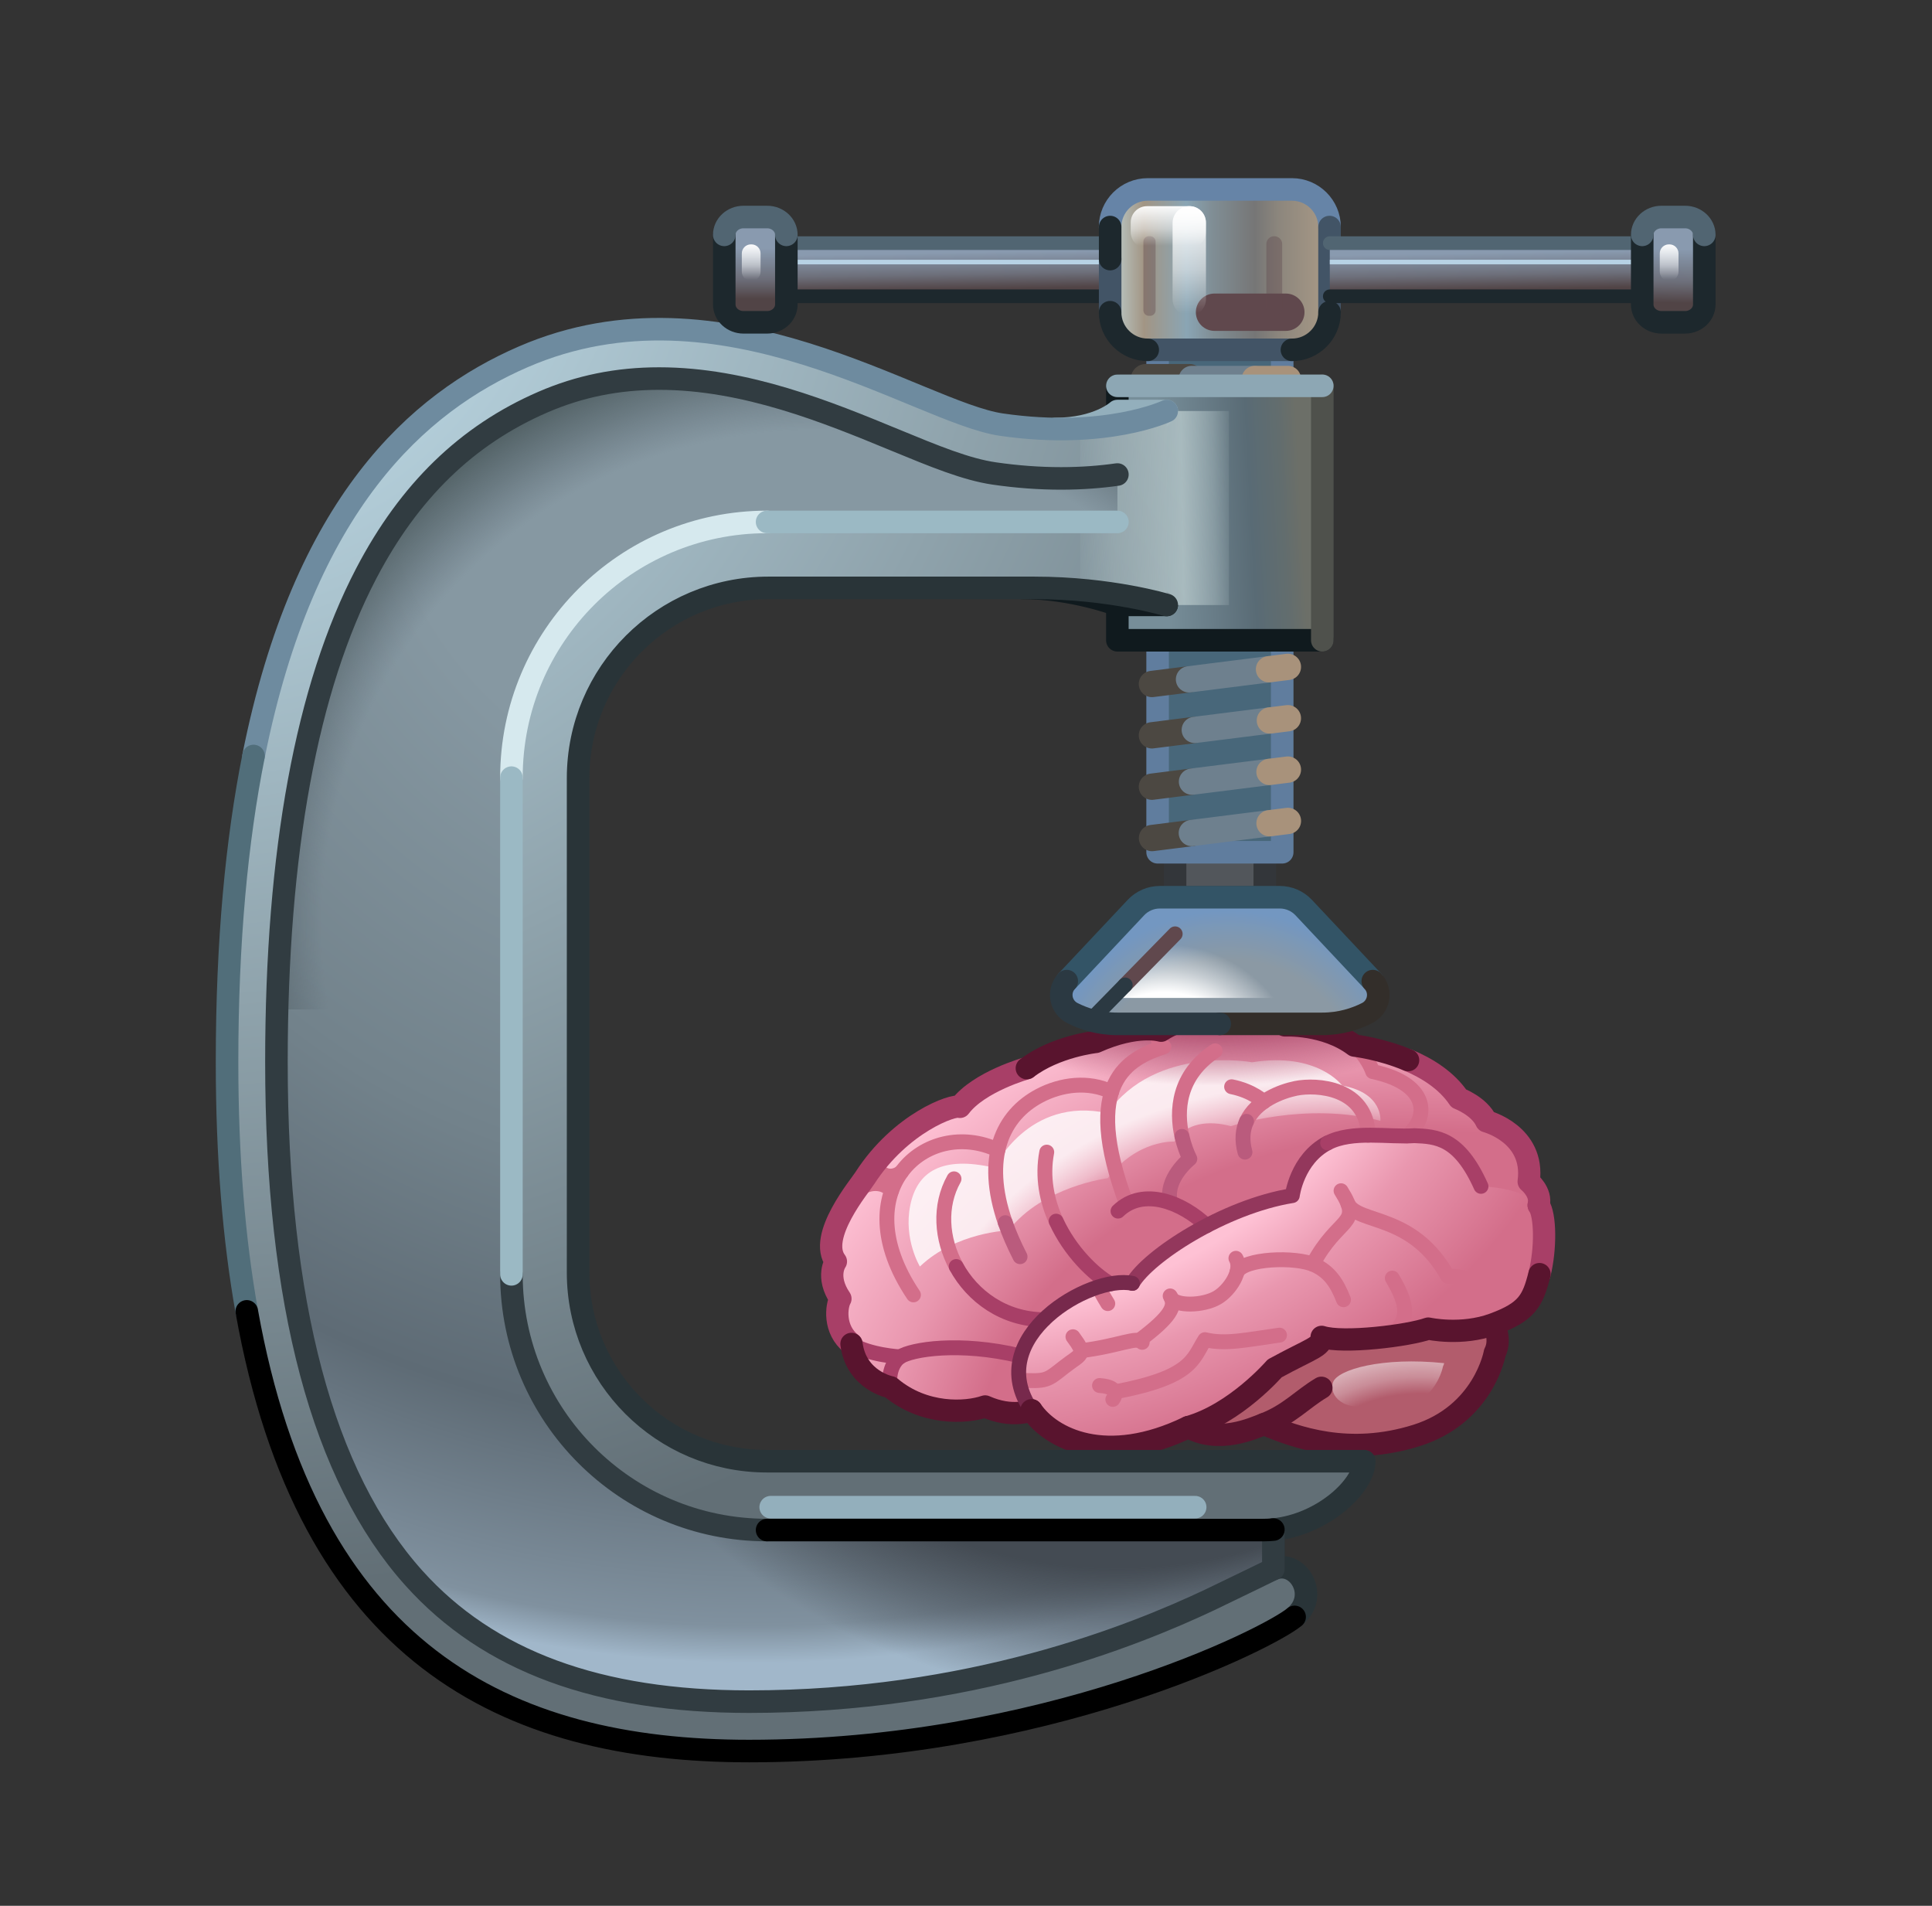 <svg width="73" height="72" viewBox="0 0 73 72" fill="none" xmlns="http://www.w3.org/2000/svg">
<rect x="0" y="0" width="73" height="72" fill="#333333" stroke="none"/>
<mask id="mask0_677_34124" style="mask-type:luminance" maskUnits="userSpaceOnUse" x="0" y="0" width="73" height="72">
<path d="M72.5 0H0.5V72H72.5V0Z" fill="white"/>
</mask>
<g mask="url(#mask0_677_34124)">
<path d="M47.789 31.88V33.897H44.4V31.88H47.789Z" fill="#52565B"/>
<path d="M47.789 31.88V33.897H44.4V31.88H47.789Z" stroke="#33363A" stroke-width="0.852" stroke-linecap="round" stroke-linejoin="round"/>
<path d="M48.448 11.447V32.198H43.74V11.447H48.448Z" fill="#48677A"/>
<path d="M48.448 11.447V32.198H43.74V11.447H48.448Z" stroke="#607D9E" stroke-width="0.852" stroke-linecap="round" stroke-linejoin="round"/>
<path d="M44.938 14.319H43.293" stroke="#4C4842" stroke-width="1.136" stroke-linecap="round" stroke-linejoin="round"/>
<path d="M47.412 14.318H45.032" stroke="#6E808E" stroke-width="0.994" stroke-linecap="round" stroke-linejoin="round"/>
<path d="M45.039 29.53L43.525 29.721" stroke="#4C4842" stroke-width="0.994" stroke-linecap="round" stroke-linejoin="round"/>
<path d="M47.966 29.162L45.039 29.53" stroke="#6E808E" stroke-width="0.994" stroke-linecap="round" stroke-linejoin="round"/>
<path d="M48.663 29.075L47.967 29.162" stroke="#A8927B" stroke-width="0.994" stroke-linecap="round" stroke-linejoin="round"/>
<path d="M45.036 31.471L43.528 31.661" stroke="#4C4842" stroke-width="0.994" stroke-linecap="round" stroke-linejoin="round"/>
<path d="M47.966 31.102L45.033 31.471" stroke="#6E808E" stroke-width="0.994" stroke-linecap="round" stroke-linejoin="round"/>
<path d="M48.664 31.014L47.968 31.102" stroke="#A8927B" stroke-width="0.994" stroke-linecap="round" stroke-linejoin="round"/>
<path d="M45.145 27.576L43.525 27.78" stroke="#4C4842" stroke-width="0.994" stroke-linecap="round" stroke-linejoin="round"/>
<path d="M47.982 27.219L45.145 27.576" stroke="#6E808E" stroke-width="0.994" stroke-linecap="round" stroke-linejoin="round"/>
<path d="M48.662 27.134L47.982 27.219" stroke="#A8927B" stroke-width="0.994" stroke-linecap="round" stroke-linejoin="round"/>
<path d="M45.036 23.711L43.528 23.901" stroke="#4C4842" stroke-width="0.994" stroke-linecap="round" stroke-linejoin="round"/>
<path d="M47.966 23.342L45.033 23.711" stroke="#6E808E" stroke-width="0.994" stroke-linecap="round" stroke-linejoin="round"/>
<path d="M48.664 23.254L47.968 23.342" stroke="#A8927B" stroke-width="0.994" stroke-linecap="round" stroke-linejoin="round"/>
<path d="M44.926 19.846L43.525 20.022" stroke="#4C4842" stroke-width="0.994" stroke-linecap="round" stroke-linejoin="round"/>
<path d="M47.948 19.465L44.926 19.846" stroke="#6E808E" stroke-width="0.994" stroke-linecap="round" stroke-linejoin="round"/>
<path d="M48.663 19.376L47.949 19.466" stroke="#A8927B" stroke-width="0.994" stroke-linecap="round" stroke-linejoin="round"/>
<path d="M44.926 21.785L43.525 21.962" stroke="#4C4842" stroke-width="0.994" stroke-linecap="round" stroke-linejoin="round"/>
<path d="M47.948 21.405L44.926 21.785" stroke="#6E808E" stroke-width="0.994" stroke-linecap="round" stroke-linejoin="round"/>
<path d="M48.663 21.315L47.949 21.405" stroke="#A8927B" stroke-width="0.994" stroke-linecap="round" stroke-linejoin="round"/>
<path d="M44.926 25.665L43.525 25.841" stroke="#4C4842" stroke-width="0.994" stroke-linecap="round" stroke-linejoin="round"/>
<path d="M47.948 25.284L44.926 25.665" stroke="#6E808E" stroke-width="0.994" stroke-linecap="round" stroke-linejoin="round"/>
<path d="M48.663 25.194L47.949 25.284" stroke="#A8927B" stroke-width="0.994" stroke-linecap="round" stroke-linejoin="round"/>
<path d="M45.014 17.894L43.525 18.081" stroke="#4C4842" stroke-width="0.994" stroke-linecap="round" stroke-linejoin="round"/>
<path d="M47.967 17.523L45.015 17.894" stroke="#6E808E" stroke-width="0.994" stroke-linecap="round" stroke-linejoin="round"/>
<path d="M48.663 17.435L47.967 17.523" stroke="#A8927B" stroke-width="0.994" stroke-linecap="round" stroke-linejoin="round"/>
<path d="M48.662 14.318H47.413" stroke="#A8927B" stroke-width="0.994" stroke-linecap="round" stroke-linejoin="round"/>
<path d="M58.137 45.532C58.261 45.038 57.761 44.64 57.761 44.64C58.002 42.841 56.159 42.362 56.159 42.362C55.901 41.79 55.119 41.497 55.119 41.497C53.995 39.821 51.182 39.503 51.182 39.503C50.062 38.659 48.553 38.739 48.553 38.739C47.879 38.267 46.61 38.516 46.61 38.516C46.61 38.516 45.138 38.114 43.873 38.94C43.873 38.94 42.976 38.661 41.408 39.363C41.408 39.363 39.889 39.524 38.798 40.356C38.798 40.356 36.99 40.859 36.269 41.817C36.048 41.707 34.034 42.407 32.68 44.504C32.506 44.79 30.869 46.72 31.584 47.661C31.584 47.661 31.179 48.216 31.755 49.064C31.602 49.332 31.483 50.228 32.173 50.772C32.355 52.165 33.652 52.41 33.652 52.41C34.921 53.48 36.522 53.38 37.222 53.135C38.265 53.598 38.973 53.278 38.973 53.278" fill="url(#paint0_radial_677_34124)"/>
<path d="M41.84 42.053C38.852 41.412 37.569 44.116 37.569 44.116C35.585 43.658 34.655 44.256 34.394 45.536C34.133 46.817 34.758 47.848 34.758 47.848C36.13 46.541 38.108 46.485 38.108 46.485C39.401 44.817 41.855 44.512 41.855 44.512C42.978 43.04 44.368 43.13 44.368 43.13C44.801 42.418 45.663 42.318 46.51 42.546C46.51 42.546 49.33 41.6 52.157 42.343C52.157 42.343 52.27 41.293 50.716 41.013C50.716 41.013 49.79 39.734 47.313 40.132C47.313 40.132 43.678 39.46 41.84 42.053Z" fill="url(#paint1_radial_677_34124)"/>
<path d="M45.747 41.174C48.627 41.134 51.454 40.764 53.237 40.066C52.188 39.617 51.182 39.503 51.182 39.503C50.062 38.659 48.553 38.739 48.553 38.739C47.879 38.266 46.61 38.516 46.61 38.516C46.61 38.516 45.138 38.114 43.873 38.94C43.873 38.94 42.976 38.661 41.408 39.363C41.408 39.363 39.947 39.519 38.862 40.31C40.78 41.047 43.281 41.207 45.747 41.174Z" fill="url(#paint2_radial_677_34124)"/>
<path d="M44.899 53.914C46.043 54.563 47.338 53.962 47.761 53.802C48.966 54.306 50.955 55.033 53.515 54.233C56.075 53.433 56.48 51.11 56.48 51.11C56.747 50.592 56.436 50.023 56.436 50.023C56.436 50.023 52.975 48.957 49.518 50.026C46.06 51.094 44.899 53.914 44.899 53.914Z" fill="#B25C6C"/>
<path d="M44.899 53.914C46.043 54.563 47.338 53.962 47.761 53.802C48.966 54.306 50.955 55.033 53.515 54.233C56.075 53.433 56.48 51.11 56.48 51.11C56.747 50.592 56.436 50.023 56.436 50.023C56.436 50.023 52.975 48.957 49.518 50.026C46.06 51.094 44.899 53.914 44.899 53.914Z" stroke="#59142E" stroke-width="0.842" stroke-linecap="round" stroke-linejoin="round"/>
<path d="M53.965 52.65C54.428 52.168 54.522 51.626 54.522 51.626C54.543 51.584 54.558 51.541 54.567 51.499C52.228 51.255 50.54 51.74 50.369 52.22C50.191 52.718 50.786 53.392 51.948 53.051C52.653 52.844 53.721 52.702 53.965 52.65Z" fill="url(#paint3_radial_677_34124)"/>
<path d="M42.789 48.485C41.203 48.144 37.093 50.534 38.973 53.279C39.715 54.361 41.795 55.416 44.9 53.914C46.683 53.414 48.164 51.697 48.164 51.697C49.549 50.94 49.963 50.885 49.938 50.507C50.757 50.767 53.223 50.46 53.968 50.194C53.968 50.194 55.217 50.473 56.436 50.024C57.696 49.559 57.916 49.15 58.17 48.136C58.409 47.178 58.398 45.902 58.138 45.532C57.504 44.83 55.959 44.821 55.959 44.821C55.132 42.975 54.269 42.939 53.444 42.905C52.467 42.975 51.093 42.694 50.165 43.18C48.999 43.789 48.831 45.169 48.831 45.169C46.254 45.586 43.377 47.458 42.789 48.485Z" fill="url(#paint4_radial_677_34124)"/>
<path d="M58.171 48.135C58.41 47.178 58.399 45.902 58.139 45.532" stroke="#A83F67" stroke-width="0.842" stroke-linecap="round" stroke-linejoin="round"/>
<path d="M41.502 48.624C41.686 48.979 41.857 49.249 41.857 49.249" stroke="#D36E8A" stroke-width="0.562" stroke-linecap="round" stroke-linejoin="round"/>
<path d="M38.483 52.141C39.561 52.198 39.551 52.159 40.207 51.644C40.863 51.129 41.07 51.215 40.541 50.501" stroke="#D36E8A" stroke-width="0.562" stroke-linecap="round" stroke-linejoin="round"/>
<path d="M40.839 51.029C42.257 50.861 42.992 50.464 43.157 50.713" stroke="#D36E8A" stroke-width="0.562" stroke-linecap="round" stroke-linejoin="round"/>
<path d="M43.046 50.642C44.23 49.756 44.453 49.34 44.214 48.959" stroke="#D36E8A" stroke-width="0.562" stroke-linecap="round" stroke-linejoin="round"/>
<path d="M44.257 49.04C44.423 49.348 45.446 49.345 45.998 49.021C46.462 48.748 46.964 47.999 46.699 47.537" stroke="#D36E8A" stroke-width="0.562" stroke-linecap="round" stroke-linejoin="round"/>
<path d="M46.74 48.062C46.973 47.537 48.961 47.456 49.679 47.793C50.238 48.055 50.52 48.476 50.764 49.103" stroke="#D36E8A" stroke-width="0.562" stroke-linecap="round" stroke-linejoin="round"/>
<path d="M49.605 47.762C50.568 45.945 51.498 46.297 50.671 44.985" stroke="#D36E8A" stroke-width="0.562" stroke-linecap="round" stroke-linejoin="round"/>
<path d="M50.934 45.487C51.331 46.255 53.38 45.837 54.701 48.215C54.701 48.215 55.813 48.147 56.093 48.876" stroke="#D36E8A" stroke-width="0.562" stroke-linecap="round" stroke-linejoin="round"/>
<path d="M52.679 50.333C53.273 49.796 53.158 49.223 52.608 48.286" stroke="#D36E8A" stroke-width="0.562" stroke-linecap="round" stroke-linejoin="round"/>
<path d="M48.346 50.441C47.079 50.619 46.293 50.8 45.528 50.611C45.064 51.341 45.063 52.033 42.12 52.586" stroke="#D36E8A" stroke-width="0.562" stroke-linecap="round" stroke-linejoin="round"/>
<path d="M41.545 52.344C42.423 52.404 42.048 52.869 42.048 52.869" stroke="#D36E8A" stroke-width="0.562" stroke-linecap="round" stroke-linejoin="round"/>
<path d="M32.17 50.772C32.837 51.198 34.009 51.261 34.009 51.261" stroke="#A83F67" stroke-width="0.562" stroke-linecap="round" stroke-linejoin="round"/>
<path d="M33.651 52.409C33.545 51.925 33.731 51.445 34.011 51.261C34.437 50.98 36.253 50.672 38.544 51.223" stroke="#A83F67" stroke-width="0.562" stroke-linecap="round" stroke-linejoin="round"/>
<path d="M53.149 42.916C53.941 42.326 54.129 40.967 51.867 40.484C51.867 40.484 51.682 39.916 51.18 39.503" stroke="#D36E8A" stroke-width="0.562" stroke-linecap="round" stroke-linejoin="round"/>
<path d="M47.102 42.362C47.454 41.589 48.414 41.229 48.965 41.117C49.742 40.96 51.637 41.073 51.702 42.887" stroke="#D36E8A" stroke-width="0.562" stroke-linecap="round" stroke-linejoin="round"/>
<path d="M46.536 41.056C47.339 41.217 47.75 41.624 47.75 41.624" stroke="#D36E8A" stroke-width="0.562" stroke-linecap="round" stroke-linejoin="round"/>
<path d="M45.914 39.701C44.51 40.623 44.439 41.967 44.659 42.931" stroke="#D36E8A" stroke-width="0.562" stroke-linecap="round" stroke-linejoin="round"/>
<path d="M44.66 42.932C44.738 43.274 44.852 43.569 44.957 43.779C44.957 43.779 43.981 44.543 44.229 45.444" stroke="#BA5B7D" stroke-width="0.562" stroke-linecap="round" stroke-linejoin="round"/>
<path d="M43.871 38.94C43.657 39.096 43.703 39.319 43.975 39.547C42.641 39.993 40.826 40.863 42.575 45.504" stroke="#D36E8A" stroke-width="0.562" stroke-linecap="round" stroke-linejoin="round"/>
<path d="M42.002 41.251C41.126 40.832 40.104 40.962 39.284 41.393C37.872 42.135 37.13 43.736 37.984 46.191" stroke="#D36E8A" stroke-width="0.562" stroke-linecap="round" stroke-linejoin="round"/>
<path d="M37.985 46.191C38.126 46.597 38.311 47.025 38.543 47.477" stroke="#BA5B7D" stroke-width="0.562" stroke-linecap="round" stroke-linejoin="round"/>
<path d="M37.706 43.446C34.979 42.172 31.872 44.985 34.514 48.92" stroke="#D36E8A" stroke-width="0.562" stroke-linecap="round" stroke-linejoin="round"/>
<path d="M34.059 44.28C33.533 44.699 32.905 44.174 33.237 43.753" stroke="#D36E8A" stroke-width="0.562" stroke-linecap="round" stroke-linejoin="round"/>
<path d="M32.238 45.122C32.748 44.553 33.446 44.648 33.683 44.99" stroke="#D36E8A" stroke-width="0.562" stroke-linecap="round" stroke-linejoin="round"/>
<path d="M42.244 45.755C43.207 44.823 44.697 45.444 45.593 46.305" stroke="#A83F67" stroke-width="0.562" stroke-linecap="round" stroke-linejoin="round"/>
<path d="M39.551 43.526C39.371 44.474 39.554 45.367 39.906 46.135" stroke="#D36E8A" stroke-width="0.562" stroke-linecap="round" stroke-linejoin="round"/>
<path d="M36.132 47.847C35.565 46.809 35.476 45.551 36.047 44.535" stroke="#D36E8A" stroke-width="0.562" stroke-linecap="round" stroke-linejoin="round"/>
<path d="M39.906 46.134C40.433 47.284 41.336 48.153 41.958 48.502" stroke="#A83F67" stroke-width="0.562" stroke-linecap="round" stroke-linejoin="round"/>
<path d="M39.436 49.859C37.924 49.841 36.745 48.974 36.13 47.848" stroke="#A83F67" stroke-width="0.562" stroke-linecap="round" stroke-linejoin="round"/>
<path d="M47.041 43.527C46.914 43.063 46.957 42.678 47.1 42.363" stroke="#BA5B7D" stroke-width="0.562" stroke-linecap="round" stroke-linejoin="round"/>
<path d="M38.798 40.356C38.798 40.356 36.99 40.859 36.269 41.817C36.048 41.707 34.034 42.407 32.68 44.504C32.506 44.79 30.869 46.72 31.584 47.66C31.584 47.66 31.179 48.216 31.755 49.064C31.602 49.332 31.483 50.228 32.173 50.772" stroke="#A83F67" stroke-width="0.842" stroke-linecap="round" stroke-linejoin="round"/>
<path d="M58.137 45.532C58.261 45.038 57.761 44.64 57.761 44.64C58.002 42.842 56.159 42.362 56.159 42.362C55.901 41.79 55.119 41.497 55.119 41.497C54.661 40.813 53.921 40.355 53.206 40.053" stroke="#A83F67" stroke-width="0.842" stroke-linecap="round" stroke-linejoin="round"/>
<path d="M53.205 40.053C52.167 39.614 51.181 39.503 51.181 39.503C50.061 38.659 48.552 38.739 48.552 38.739C47.877 38.267 46.609 38.516 46.609 38.516C46.609 38.516 45.137 38.114 43.872 38.94C43.872 38.94 42.974 38.661 41.407 39.363C41.407 39.363 39.887 39.524 38.797 40.356" stroke="#59142E" stroke-width="0.842" stroke-linecap="round" stroke-linejoin="round"/>
<path d="M32.173 50.772C32.354 52.165 33.652 52.41 33.652 52.41C34.92 53.48 36.522 53.38 37.222 53.135C38.265 53.598 38.972 53.279 38.972 53.279" stroke="#59142E" stroke-width="0.842" stroke-linecap="round" stroke-linejoin="round"/>
<path d="M47.76 53.802C48.712 53.439 49.218 52.848 49.928 52.429" stroke="#59142E" stroke-width="0.842" stroke-linecap="round" stroke-linejoin="round"/>
<path d="M50.163 43.179C48.997 43.789 48.829 45.169 48.829 45.169C46.252 45.585 43.375 47.457 42.787 48.484" stroke="#93375C" stroke-width="0.562" stroke-linecap="round" stroke-linejoin="round"/>
<path d="M42.789 48.484C41.203 48.143 37.093 50.534 38.973 53.278" stroke="#77294C" stroke-width="0.562" stroke-linecap="round" stroke-linejoin="round"/>
<path d="M38.973 53.278C39.714 54.361 41.795 55.416 44.899 53.914" stroke="#59142E" stroke-width="0.842" stroke-linecap="round" stroke-linejoin="round"/>
<path d="M44.899 53.914C46.683 53.414 48.164 51.697 48.164 51.697C49.549 50.939 49.963 50.884 49.938 50.506C50.757 50.766 53.223 50.459 53.968 50.193C53.968 50.193 55.217 50.473 56.436 50.024C57.696 49.559 57.916 49.15 58.169 48.135" stroke="#59142E" stroke-width="0.842" stroke-linecap="round" stroke-linejoin="round"/>
<path d="M55.959 44.82C55.132 42.975 54.269 42.939 53.445 42.905C52.467 42.975 51.093 42.694 50.165 43.18" stroke="#A83F67" stroke-width="0.562" stroke-linecap="round" stroke-linejoin="round"/>
<path d="M49.962 14.576V24.189H42.219V14.576H49.962Z" fill="url(#paint5_linear_677_34124)"/>
<path d="M49.962 24.189H42.219V14.576" stroke="#101A1E" stroke-width="0.852" stroke-linecap="round" stroke-linejoin="round"/>
<path d="M49.963 14.576V24.189" stroke="#4F514C" stroke-width="0.852" stroke-linecap="round" stroke-linejoin="round"/>
<path d="M42.219 14.576H49.962" stroke="#8DA7B4" stroke-width="0.852" stroke-linecap="round" stroke-linejoin="round"/>
<path d="M38.617 22.21C40.536 22.21 42.219 22.853 42.219 22.853H44.084C41.853 21.244 38.617 22.21 38.617 22.21Z" stroke="#101A1E" stroke-width="0.852" stroke-linecap="round" stroke-linejoin="round"/>
<path d="M39.873 16.207C41.481 16.207 42.22 15.529 42.22 15.529H44.086C41.872 17.876 39.873 16.207 39.873 16.207Z" stroke="#93AFBC" stroke-width="0.852" stroke-linecap="round" stroke-linejoin="round"/>
<path d="M44.085 15.529C44.085 15.529 41.791 16.615 37.838 16.042C34.711 15.589 27.288 10.223 19.77 13.481C14.462 15.781 8.579 21.822 8.579 40.119C8.579 60.736 17.133 66.153 28.303 66.153C39.474 66.153 47.928 61.911 48.916 61.086C49.904 60.261 49.008 58.887 48.112 59.277V57.786C49.989 57.605 51.548 56.127 51.548 55.203H28.97C25.034 55.203 21.842 52.011 21.842 48.074V29.4C21.842 25.429 25.061 22.21 29.032 22.21H39.085C41.971 22.21 44.085 22.858 44.085 22.858V15.529Z" fill="url(#paint6_radial_677_34124)"/>
<path d="M44.085 15.529C44.085 15.529 42.918 16.081 40.815 16.19V22.286C42.777 22.457 44.085 22.858 44.085 22.858H46.436V15.529H44.085Z" fill="url(#paint7_linear_677_34124)"/>
<path d="M48.916 61.087C49.904 60.262 49.008 58.886 48.113 59.277V57.786C49.99 57.605 51.549 56.127 51.549 55.203H28.971C25.034 55.203 21.843 52.011 21.843 48.075V29.4C21.843 25.429 25.062 22.21 29.033 22.21H39.085C41.971 22.21 44.085 22.858 44.085 22.858" stroke="#293438" stroke-width="0.852" stroke-linecap="round" stroke-linejoin="round"/>
<path d="M44.084 15.529C44.084 15.529 41.791 16.615 37.838 16.042C34.711 15.589 27.288 10.223 19.77 13.481C15.789 15.206 11.484 19.035 9.581 28.561" stroke="#6E8B9F" stroke-width="0.852" stroke-linecap="round" stroke-linejoin="round"/>
<path d="M9.581 28.561C8.947 31.736 8.579 35.545 8.579 40.119C8.579 43.702 8.838 46.826 9.323 49.542" stroke="#516E7A" stroke-width="0.852" stroke-linecap="round" stroke-linejoin="round"/>
<path d="M9.324 49.542C11.633 62.456 19.075 66.153 28.305 66.153C39.475 66.153 47.929 61.911 48.917 61.086" stroke="black" stroke-width="0.852" stroke-linecap="round" stroke-linejoin="round"/>
<path d="M19.323 48.144V29.379C19.323 24.044 23.648 19.718 28.984 19.718H42.22V17.927C41.606 18.015 40.895 18.074 40.092 18.074C39.272 18.074 38.424 18.012 37.571 17.888C36.51 17.734 35.313 17.241 33.798 16.616C31.297 15.585 28.185 14.302 24.905 14.302C23.332 14.302 21.895 14.593 20.512 15.192C17.648 16.433 15.465 18.55 13.838 21.665C11.587 25.974 10.445 32.183 10.445 40.119C10.445 49.225 12.193 55.786 15.64 59.62C18.464 62.761 22.607 64.287 28.304 64.287C36.666 64.287 42.81 61.808 45.7 60.447C47.013 59.817 48.113 59.277 48.113 59.277V57.786C47.988 57.798 47.861 57.805 47.734 57.805H28.984C23.648 57.805 19.323 53.479 19.323 48.144Z" fill="url(#paint8_radial_677_34124)"/>
<path d="M19.323 48.144C19.323 53.479 23.649 57.804 28.984 57.804H47.734C47.862 57.804 47.988 57.798 48.114 57.786V59.277C48.114 59.277 47.014 59.816 45.7 60.447C42.81 61.808 36.666 64.287 28.305 64.287C22.607 64.287 18.464 62.76 15.641 59.62L19.323 48.144Z" fill="url(#paint9_radial_677_34124)"/>
<path d="M19.325 38.135V29.379C19.325 24.043 23.65 19.718 28.986 19.718H42.222V17.927C41.608 18.015 40.897 18.074 40.094 18.074C39.274 18.074 38.426 18.012 37.573 17.888C36.512 17.734 35.315 17.241 33.8 16.616C31.299 15.585 28.187 14.302 24.907 14.302C23.334 14.302 21.896 14.593 20.514 15.192C17.65 16.433 15.467 18.55 13.84 21.665C11.78 25.608 10.65 31.143 10.473 38.135H19.325Z" fill="url(#paint10_radial_677_34124)"/>
<path d="M28.985 57.804C23.649 57.804 19.324 53.479 19.324 48.144" stroke="#313C41" stroke-width="0.852" stroke-linecap="round" stroke-linejoin="round"/>
<path d="M42.22 17.927C41.606 18.015 40.895 18.074 40.092 18.074C39.272 18.074 38.424 18.012 37.571 17.888C36.51 17.734 35.313 17.241 33.798 16.616C31.297 15.585 28.185 14.302 24.905 14.302C23.332 14.302 21.895 14.593 20.512 15.192C17.648 16.433 15.465 18.55 13.838 21.665C11.587 25.974 10.445 32.183 10.445 40.119C10.445 49.225 12.193 55.786 15.64 59.62C18.464 62.761 22.607 64.287 28.304 64.287C36.666 64.287 42.81 61.808 45.7 60.447C47.013 59.817 48.113 59.277 48.113 59.277V57.786" stroke="#313C41" stroke-width="0.852" stroke-linecap="round" stroke-linejoin="round"/>
<path d="M48.114 57.786C47.989 57.798 47.862 57.805 47.734 57.805H28.984" stroke="black" stroke-width="0.852" stroke-linecap="round" stroke-linejoin="round"/>
<path d="M19.324 29.379C19.324 24.044 23.649 19.718 28.985 19.718" stroke="#D6E9EE" stroke-width="0.852" stroke-linecap="round" stroke-linejoin="round"/>
<path d="M28.984 19.718H42.221" stroke="#9BB9C4" stroke-width="0.852" stroke-linecap="round" stroke-linejoin="round"/>
<path d="M19.324 48.144V29.379" stroke="#9BB9C4" stroke-width="0.852" stroke-linecap="round" stroke-linejoin="round"/>
<path d="M29.12 56.94H45.159" stroke="#93AFBC" stroke-width="0.852" stroke-linecap="round" stroke-linejoin="round"/>
<path d="M51.869 37.066L49.257 34.287C49.023 34.038 48.696 33.897 48.354 33.897H46.088H43.822C43.48 33.897 43.154 34.038 42.919 34.287L40.307 37.066C39.956 37.439 40.065 38.042 40.522 38.273C40.945 38.488 41.519 38.681 42.216 38.681C43.781 38.681 46.088 38.681 46.088 38.681C46.088 38.681 48.395 38.681 49.96 38.681C50.657 38.681 51.231 38.488 51.654 38.273C52.111 38.042 52.22 37.439 51.869 37.066Z" fill="url(#paint11_radial_677_34124)"/>
<path d="M42.228 37.702L45.042 34.829H46.123L48.886 37.702H42.228Z" fill="url(#paint12_radial_677_34124)"/>
<path d="M42.51 37.214L44.401 35.283" stroke="#60484D" stroke-width="0.568" stroke-linecap="round" stroke-linejoin="round"/>
<path d="M41.207 38.547L42.513 37.214" stroke="#2B3942" stroke-width="0.568" stroke-linecap="round" stroke-linejoin="round"/>
<path d="M51.871 37.066L49.259 34.287C49.025 34.038 48.698 33.897 48.356 33.897H46.09H43.824C43.482 33.897 43.155 34.038 42.921 34.287L40.309 37.066" stroke="#335466" stroke-width="0.852" stroke-linecap="round" stroke-linejoin="round"/>
<path d="M46.089 38.681C46.089 38.681 48.396 38.681 49.961 38.681C50.658 38.681 51.232 38.488 51.655 38.274C52.112 38.042 52.221 37.44 51.87 37.066" stroke="#332E2A" stroke-width="0.852" stroke-linecap="round" stroke-linejoin="round"/>
<path d="M40.307 37.066C39.956 37.44 40.065 38.042 40.522 38.274C40.945 38.488 41.519 38.681 42.216 38.681C43.781 38.681 46.088 38.681 46.088 38.681" stroke="#2B3942" stroke-width="0.852" stroke-linecap="round" stroke-linejoin="round"/>
<path d="M41.645 9.185V11.193H29.546V9.185H41.645Z" fill="url(#paint13_linear_677_34124)"/>
<path d="M41.645 11.193H29.546" stroke="#1D282D" stroke-width="0.517" stroke-linecap="round" stroke-linejoin="round"/>
<path d="M29.546 9.185H41.645" stroke="#516572" stroke-width="0.517" stroke-linecap="round" stroke-linejoin="round"/>
<path d="M29.546 9.9H41.645" stroke="#B7D2E5" stroke-width="0.172" stroke-miterlimit="10"/>
<path d="M29.011 12.177H28.067C27.68 12.177 27.366 11.863 27.366 11.476V8.899C27.366 8.512 27.68 8.198 28.067 8.198H29.011C29.398 8.198 29.712 8.512 29.712 8.899V11.476C29.712 11.863 29.398 12.177 29.011 12.177Z" fill="url(#paint14_linear_677_34124)"/>
<path d="M28.397 10.607H28.37C28.182 10.607 28.029 10.454 28.029 10.266V9.574C28.029 9.386 28.182 9.233 28.37 9.233H28.397C28.585 9.233 28.738 9.386 28.738 9.574V10.266C28.738 10.454 28.585 10.607 28.397 10.607Z" fill="url(#paint15_linear_677_34124)"/>
<path d="M29.712 8.874V11.502C29.712 11.875 29.386 12.177 28.984 12.177H28.094C27.692 12.177 27.366 11.875 27.366 11.502V8.874" stroke="#1D282D" stroke-width="0.852" stroke-linecap="round" stroke-linejoin="round"/>
<path d="M27.366 8.873C27.366 8.501 27.692 8.199 28.094 8.199H28.984C29.386 8.199 29.712 8.501 29.712 8.873" stroke="#516572" stroke-width="0.852" stroke-linecap="round" stroke-linejoin="round"/>
<path d="M48.816 13.217H43.367C42.582 13.217 41.945 12.58 41.945 11.796V10.327V8.578C41.945 7.793 42.582 7.157 43.367 7.157H48.816C49.6 7.157 50.237 7.793 50.237 8.578V11.796C50.237 12.58 49.6 13.217 48.816 13.217Z" fill="url(#paint16_linear_677_34124)"/>
<path d="M48.584 12.501H45.89C45.501 12.501 45.185 12.185 45.185 11.796C45.185 11.406 45.501 11.09 45.89 11.09H48.584C48.974 11.09 49.29 11.406 49.29 11.796C49.29 12.185 48.974 12.501 48.584 12.501Z" fill="#60484D"/>
<g opacity="0.4">
<path d="M43.456 11.932H43.412C43.296 11.932 43.203 11.838 43.203 11.723V9.132C43.203 9.017 43.296 8.923 43.412 8.923H43.456C43.571 8.923 43.664 9.017 43.664 9.132V11.723C43.664 11.838 43.571 11.932 43.456 11.932Z" fill="#60484D"/>
</g>
<g opacity="0.4">
<path d="M48.147 11.932C47.981 11.932 47.847 11.797 47.847 11.632V9.223C47.847 9.058 47.981 8.923 48.147 8.923C48.312 8.923 48.447 9.058 48.447 9.223V11.632C48.447 11.797 48.312 11.932 48.147 11.932Z" fill="#60484D"/>
</g>
<path d="M44.936 11.933C44.588 11.933 44.306 11.65 44.306 11.302V8.42C44.306 8.071 44.588 7.789 44.936 7.789C45.285 7.789 45.567 8.071 45.567 8.42V11.302C45.567 11.65 45.285 11.933 44.936 11.933Z" fill="url(#paint17_linear_677_34124)"/>
<path d="M41.945 8.578C41.945 7.793 42.582 7.157 43.367 7.157H48.816C49.6 7.157 50.237 7.793 50.237 8.578" stroke="#6684A7" stroke-width="0.852" stroke-linecap="round" stroke-linejoin="round"/>
<path d="M50.236 8.578V11.795" stroke="#425466" stroke-width="0.852" stroke-linecap="round" stroke-linejoin="round"/>
<path d="M48.815 13.216H43.366" stroke="#425466" stroke-width="0.852" stroke-linecap="round" stroke-linejoin="round"/>
<path d="M50.237 11.795C50.237 12.58 49.6 13.217 48.815 13.217" stroke="#1D282D" stroke-width="0.852" stroke-linecap="round" stroke-linejoin="round"/>
<path d="M41.947 11.795V9.788" stroke="#425466" stroke-width="0.852" stroke-linecap="round" stroke-linejoin="round"/>
<path d="M43.367 13.217C42.582 13.217 41.945 12.58 41.945 11.795" stroke="#1D282D" stroke-width="0.852" stroke-linecap="round" stroke-linejoin="round"/>
<path d="M41.947 9.788V8.578" stroke="#1D282D" stroke-width="0.852" stroke-linecap="round" stroke-linejoin="round"/>
<path d="M44.95 9.381H43.339C42.999 9.381 42.724 9.105 42.724 8.766V8.404C42.724 8.064 42.999 7.789 43.339 7.789H44.95C45.289 7.789 45.565 8.064 45.565 8.404V8.766C45.565 9.105 45.289 9.381 44.95 9.381Z" fill="url(#paint18_linear_677_34124)"/>
<path d="M62.345 9.185V11.193H50.246V9.185H62.345Z" fill="url(#paint19_linear_677_34124)"/>
<path d="M62.345 11.193H50.246" stroke="#1D282D" stroke-width="0.517" stroke-linecap="round" stroke-linejoin="round"/>
<path d="M50.246 9.185H62.345" stroke="#516572" stroke-width="0.517" stroke-linecap="round" stroke-linejoin="round"/>
<path d="M50.246 9.899H62.345" stroke="#B7D2E5" stroke-width="0.172" stroke-miterlimit="10"/>
<path d="M63.696 12.177H62.752C62.364 12.177 62.051 11.863 62.051 11.476V8.899C62.051 8.512 62.364 8.198 62.752 8.198H63.696C64.082 8.198 64.396 8.512 64.396 8.899V11.476C64.396 11.863 64.082 12.177 63.696 12.177Z" fill="url(#paint20_linear_677_34124)"/>
<path d="M63.081 10.607H63.055C62.867 10.607 62.714 10.454 62.714 10.266V9.574C62.714 9.386 62.867 9.233 63.055 9.233H63.081C63.27 9.233 63.422 9.386 63.422 9.574V10.266C63.422 10.454 63.27 10.607 63.081 10.607Z" fill="url(#paint21_linear_677_34124)"/>
<path d="M64.396 8.874V11.502C64.396 11.875 64.07 12.177 63.669 12.177H62.779C62.377 12.177 62.051 11.875 62.051 11.502V8.874" stroke="#1D282D" stroke-width="0.852" stroke-linecap="round" stroke-linejoin="round"/>
<path d="M62.051 8.873C62.051 8.501 62.377 8.199 62.779 8.199H63.669C64.07 8.199 64.396 8.501 64.396 8.873" stroke="#516572" stroke-width="0.852" stroke-linecap="round" stroke-linejoin="round"/>
</g>
<defs>
<radialGradient id="paint0_radial_677_34124" cx="0" cy="0" r="1" gradientUnits="userSpaceOnUse" gradientTransform="translate(54.163 56.035) scale(27.281 20.73)">
<stop offset="0.64" stop-color="#D36E8A"/>
<stop offset="0.77" stop-color="#E997AF"/>
<stop offset="0.96" stop-color="#FEC1D4"/>
</radialGradient>
<radialGradient id="paint1_radial_677_34124" cx="0" cy="0" r="1" gradientUnits="userSpaceOnUse" gradientTransform="translate(50.299 52.731) scale(17.361 13.192)">
<stop offset="0.76" stop-color="white" stop-opacity="0"/>
<stop offset="0.82" stop-color="white" stop-opacity="0.4"/>
<stop offset="0.9" stop-color="white" stop-opacity="0.8"/>
</radialGradient>
<radialGradient id="paint2_radial_677_34124" cx="0" cy="0" r="1" gradientUnits="userSpaceOnUse" gradientTransform="translate(45.788 25.315) scale(20.657 15.697)">
<stop offset="0.88" stop-color="#B75978"/>
<stop offset="0.94" stop-color="#B75978" stop-opacity="0.5"/>
<stop offset="1" stop-color="#B75978" stop-opacity="0"/>
</radialGradient>
<radialGradient id="paint3_radial_677_34124" cx="0" cy="0" r="1" gradientUnits="userSpaceOnUse" gradientTransform="translate(53.681 56.28) scale(7.581 5.76)">
<stop offset="0.63" stop-color="white" stop-opacity="0"/>
<stop offset="0.74" stop-color="white" stop-opacity="0.3"/>
<stop offset="0.9" stop-color="white" stop-opacity="0.6"/>
</radialGradient>
<radialGradient id="paint4_radial_677_34124" cx="0" cy="0" r="1" gradientUnits="userSpaceOnUse" gradientTransform="translate(34.674 36.33) scale(28.413 21.59)">
<stop offset="0.63" stop-color="#FEC1D4"/>
<stop offset="0.74" stop-color="#E997AF"/>
<stop offset="0.91" stop-color="#D36E8A"/>
</radialGradient>
<linearGradient id="paint5_linear_677_34124" x1="43.425" y1="19.386" x2="49.724" y2="19.052" gradientUnits="userSpaceOnUse">
<stop offset="0.08" stop-color="#778E99"/>
<stop offset="0.36" stop-color="#687C87"/>
<stop offset="0.61" stop-color="#596B75"/>
<stop offset="0.8" stop-color="#626D6E"/>
<stop offset="0.91" stop-color="#6C6F68"/>
</linearGradient>
<radialGradient id="paint6_radial_677_34124" cx="0" cy="0" r="1" gradientUnits="userSpaceOnUse" gradientTransform="translate(6.355 6.178) scale(55.462)">
<stop offset="0.16" stop-color="#BBD7E3"/>
<stop offset="0.57" stop-color="#8FA3AC"/>
<stop offset="0.98" stop-color="#626F76"/>
</radialGradient>
<linearGradient id="paint7_linear_677_34124" x1="40.443" y1="19.245" x2="46.76" y2="19.134" gradientUnits="userSpaceOnUse">
<stop stop-color="#A8BABE" stop-opacity="0"/>
<stop offset="0.25" stop-color="#A8BABE" stop-opacity="0.5"/>
<stop offset="0.67" stop-color="#A8BABE"/>
<stop offset="0.86" stop-color="#A8BABE" stop-opacity="0.5"/>
<stop offset="1" stop-color="#A8BABE" stop-opacity="0"/>
</linearGradient>
<radialGradient id="paint8_radial_677_34124" cx="0" cy="0" r="1" gradientUnits="userSpaceOnUse" gradientTransform="translate(28.513 16.12) scale(46.742)">
<stop offset="0.3" stop-color="#8698A2"/>
<stop offset="0.61" stop-color="#72828B"/>
<stop offset="0.81" stop-color="#5E6B75"/>
<stop offset="0.97" stop-color="#80919F"/>
<stop offset="1" stop-color="#A1B7CA"/>
</radialGradient>
<radialGradient id="paint9_radial_677_34124" cx="0" cy="0" r="1" gradientUnits="userSpaceOnUse" gradientTransform="translate(42.148 41.117) scale(22.922 22.922)">
<stop offset="0.79" stop-color="#444B53"/>
<stop offset="0.9" stop-color="#444B53" stop-opacity="0.5"/>
<stop offset="1" stop-color="#444B53" stop-opacity="0"/>
</radialGradient>
<radialGradient id="paint10_radial_677_34124" cx="0" cy="0" r="1" gradientUnits="userSpaceOnUse" gradientTransform="translate(30.788 34.868) scale(23.821)">
<stop offset="0.78" stop-color="#55616B" stop-opacity="0"/>
<stop offset="0.86" stop-color="#4D5B60" stop-opacity="0.5"/>
<stop offset="0.95" stop-color="#455456"/>
</radialGradient>
<radialGradient id="paint11_radial_677_34124" cx="0" cy="0" r="1" gradientUnits="userSpaceOnUse" gradientTransform="translate(46.405 41.382) scale(7.425)">
<stop offset="0.69" stop-color="#8B99A4"/>
<stop offset="0.82" stop-color="#7F98B2"/>
<stop offset="0.94" stop-color="#7397C1"/>
</radialGradient>
<radialGradient id="paint12_radial_677_34124" cx="0" cy="0" r="1" gradientUnits="userSpaceOnUse" gradientTransform="translate(43.991 40.956) scale(6.075)">
<stop offset="0.57" stop-color="white"/>
<stop offset="0.71" stop-color="white" stop-opacity="0.5"/>
<stop offset="0.87" stop-color="white" stop-opacity="0"/>
</radialGradient>
<linearGradient id="paint13_linear_677_34124" x1="35.555" y1="11.557" x2="35.505" y2="8.612" gradientUnits="userSpaceOnUse">
<stop offset="0.21" stop-color="#514446"/>
<stop offset="0.4" stop-color="#6D6F7A"/>
<stop offset="0.68" stop-color="#899AAF"/>
</linearGradient>
<linearGradient id="paint14_linear_677_34124" x1="28.448" y1="12.408" x2="28.448" y2="7.948" gradientUnits="userSpaceOnUse">
<stop offset="0.25" stop-color="#514446"/>
<stop offset="0.42" stop-color="#6D6F7A"/>
<stop offset="0.68" stop-color="#899AAF"/>
</linearGradient>
<linearGradient id="paint15_linear_677_34124" x1="28.305" y1="10.562" x2="28.305" y2="9.187" gradientUnits="userSpaceOnUse">
<stop stop-color="white" stop-opacity="0"/>
<stop offset="0.4" stop-color="white" stop-opacity="0.5"/>
<stop offset="1" stop-color="white"/>
</linearGradient>
<linearGradient id="paint16_linear_677_34124" x1="41.437" y1="10.135" x2="50.367" y2="10.098" gradientUnits="userSpaceOnUse">
<stop offset="0.08" stop-color="#BAC7C4"/>
<stop offset="0.14" stop-color="#AEAEA4"/>
<stop offset="0.2" stop-color="#A29584"/>
<stop offset="0.29" stop-color="#969D9C"/>
<stop offset="0.38" stop-color="#8AA5B4"/>
<stop offset="0.49" stop-color="#808E95"/>
<stop offset="0.67" stop-color="#767676"/>
<stop offset="0.77" stop-color="#8C867D"/>
<stop offset="0.93" stop-color="#A29584"/>
</linearGradient>
<linearGradient id="paint17_linear_677_34124" x1="44.848" y1="11.839" x2="44.848" y2="7.696" gradientUnits="userSpaceOnUse">
<stop stop-color="white" stop-opacity="0"/>
<stop offset="0.4" stop-color="white" stop-opacity="0.5"/>
<stop offset="1" stop-color="white"/>
</linearGradient>
<linearGradient id="paint18_linear_677_34124" x1="44.135" y1="9.283" x2="44.135" y2="7.691" gradientUnits="userSpaceOnUse">
<stop stop-color="white" stop-opacity="0"/>
<stop offset="0.4" stop-color="white" stop-opacity="0.5"/>
<stop offset="1" stop-color="white"/>
</linearGradient>
<linearGradient id="paint19_linear_677_34124" x1="56.255" y1="11.557" x2="56.205" y2="8.612" gradientUnits="userSpaceOnUse">
<stop offset="0.21" stop-color="#514446"/>
<stop offset="0.4" stop-color="#6D6F7A"/>
<stop offset="0.68" stop-color="#899AAF"/>
</linearGradient>
<linearGradient id="paint20_linear_677_34124" x1="63.097" y1="12.408" x2="63.171" y2="7.999" gradientUnits="userSpaceOnUse">
<stop offset="0.22" stop-color="#514446"/>
<stop offset="0.4" stop-color="#6D6F7A"/>
<stop offset="0.68" stop-color="#899AAF"/>
</linearGradient>
<linearGradient id="paint21_linear_677_34124" x1="62.954" y1="10.562" x2="62.954" y2="9.187" gradientUnits="userSpaceOnUse">
<stop stop-color="white" stop-opacity="0"/>
<stop offset="0.4" stop-color="white" stop-opacity="0.5"/>
<stop offset="1" stop-color="white"/>
</linearGradient>
</defs>
</svg>

